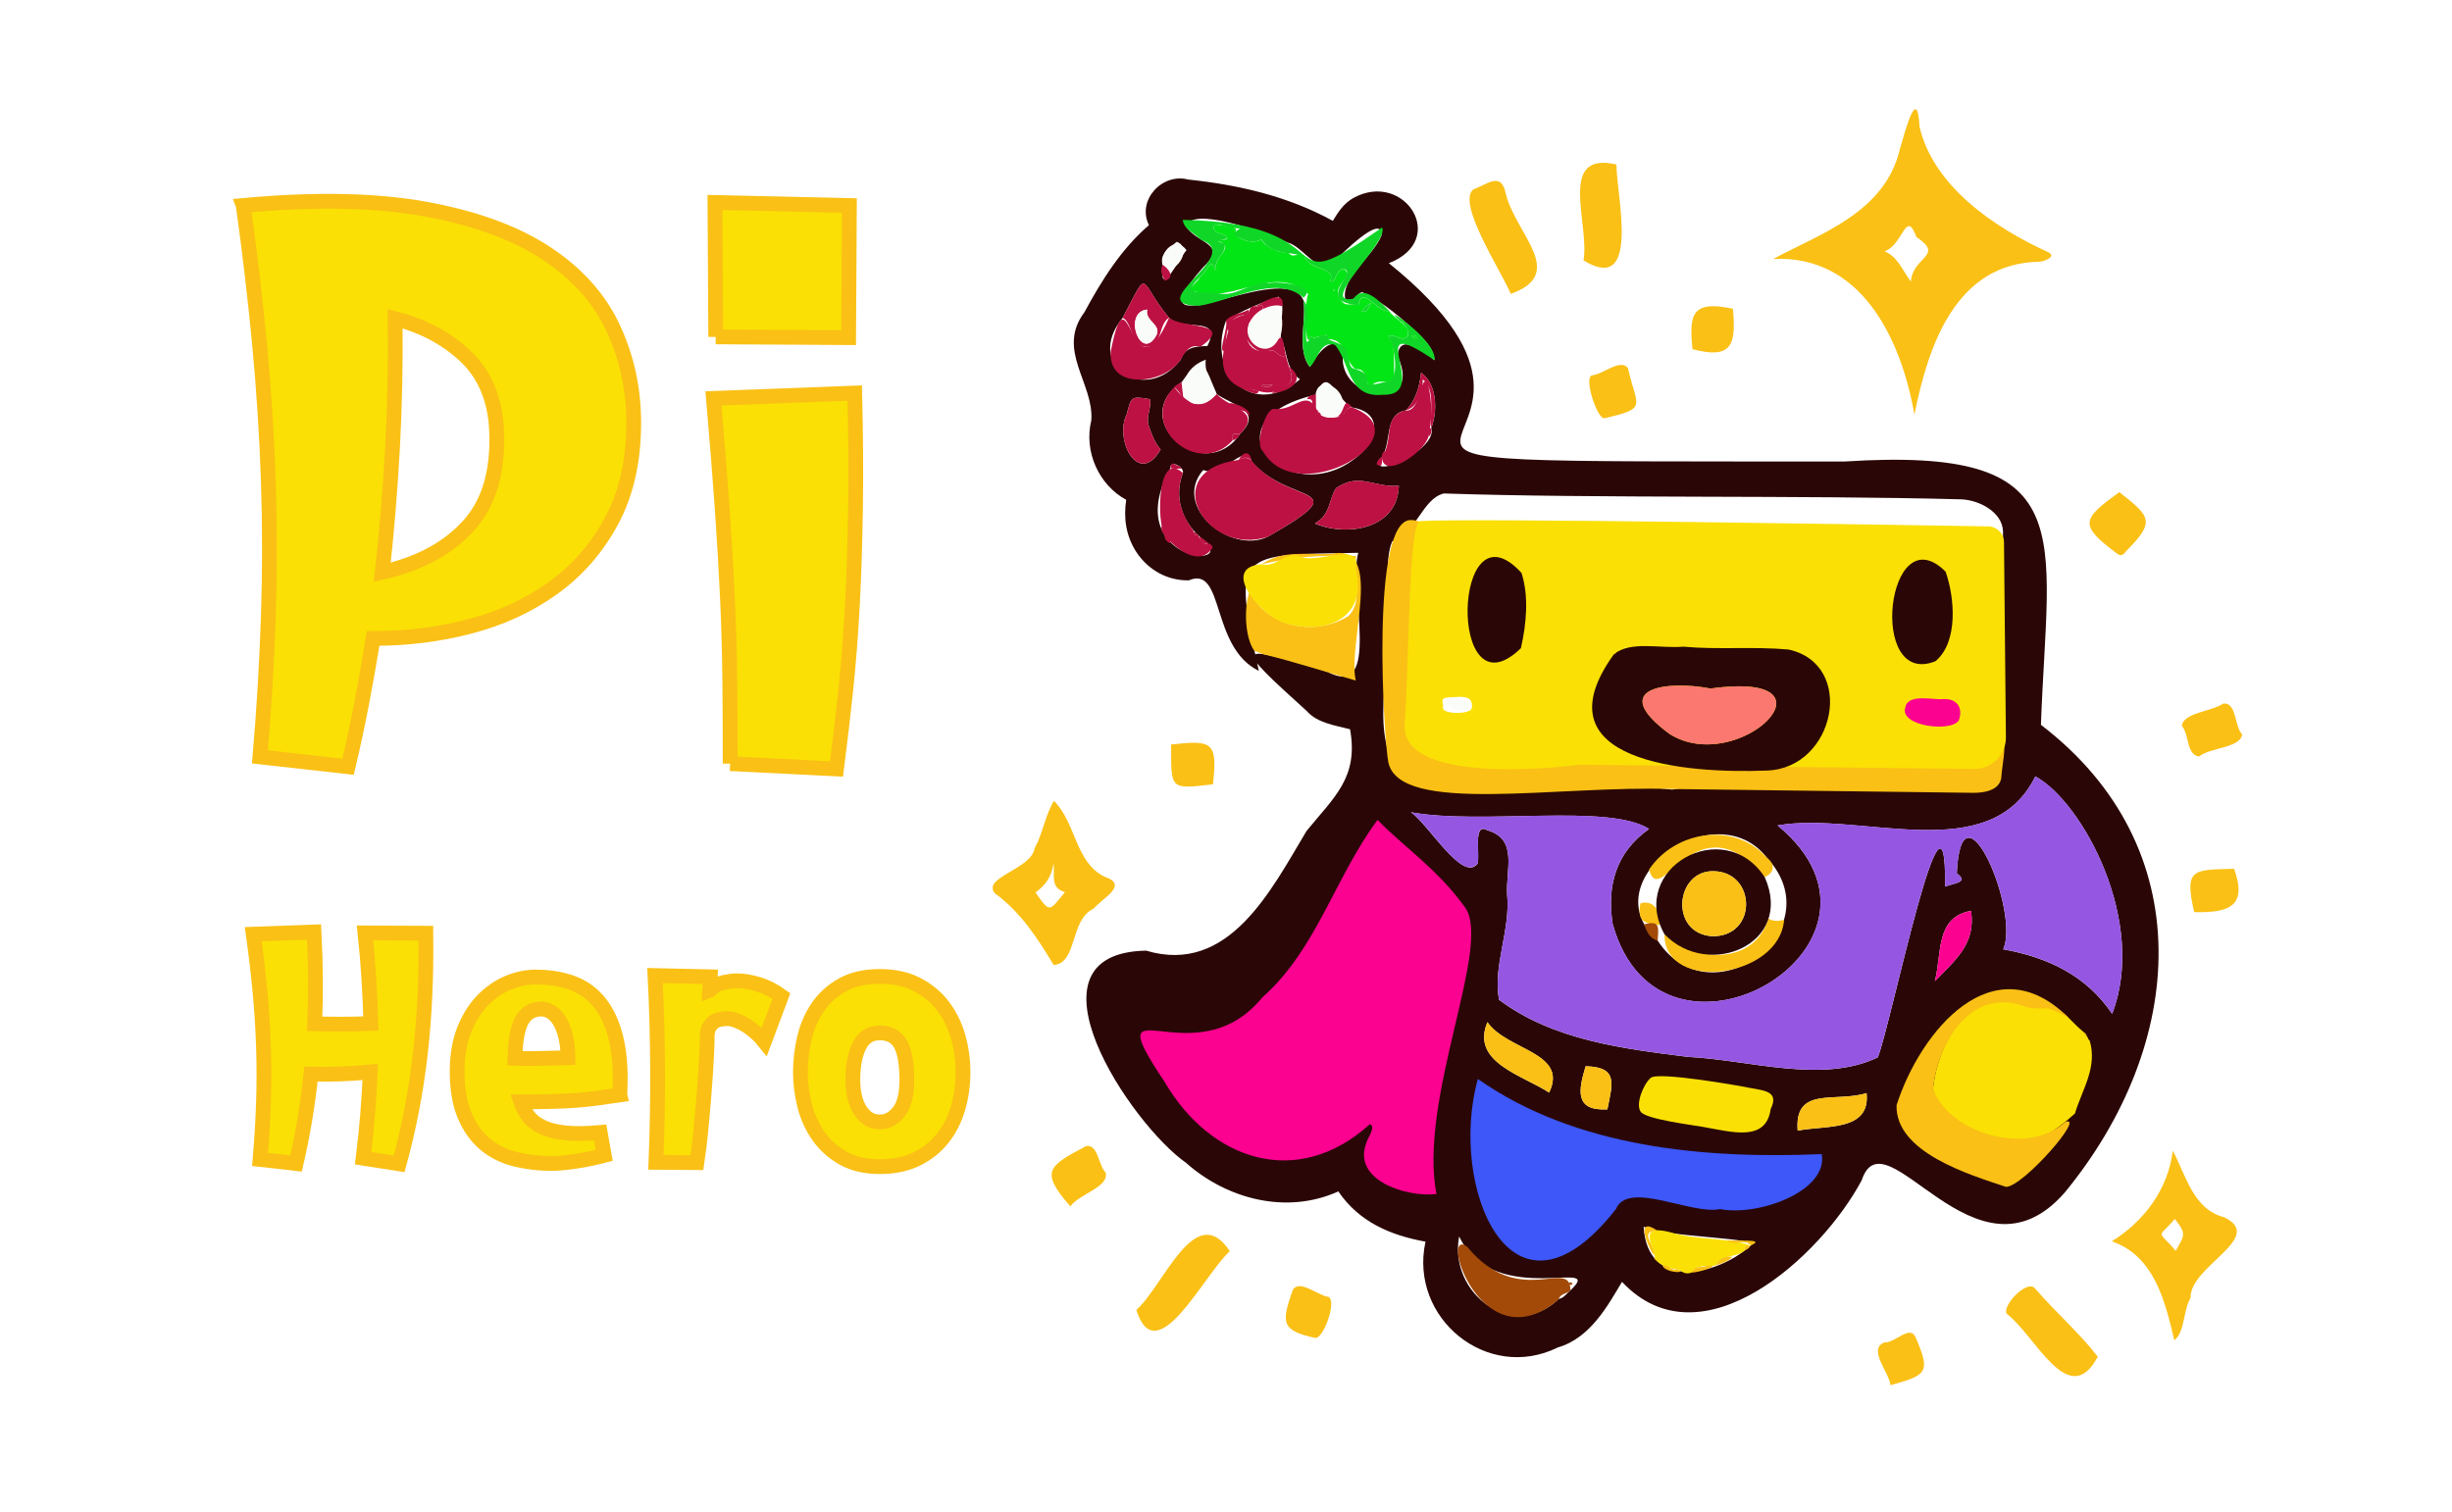 <svg viewBox="0 0 830 512" xmlns="http://www.w3.org/2000/svg" xmlns:xlink="http://www.w3.org/1999/xlink"><symbol id="a" viewBox="0 0 364.62 372.42"><path d="m77.7 163.94c-14.27-7-9.92-30.9-20.45-26.44-6.23.12-11.84-3.02-15.29-8.24-3.06-4.72-3.79-9.91-2.98-15.27-8.05-4.37-12.41-14.18-10.18-23.2.8-10.8-10.3-20.5-2.03-31.52 5-9.23 10.75-18.51 18.85-25.45-3.62-7.31 3.93-15.35 11.47-13.31 14.75 1.55 29 4.84 42.19 12.05 1.56-2.56 3.2-5.13 6.05-6.7 14.82-8.09 27.91 12.23 10.3 19.06 74.77 60.31-63.43 57.77 132.95 57.89 69.71-4.48 59.34 20.37 57.33 76.86 46.88 35.85 42.31 93.4 7.02 136.43-26.03 29.99-52.45-24.04-59.32-3.5-11.81 22.23-46.78 54.31-69.95 29.66-3.97 6.6-9.16 16.41-18.74 19.15-20.62 10.16-43.46-8.61-38.6-30.88-10.25-1.87-19.35-5.74-25.44-14.67-15.01 6.81-32.45 2.31-44.39-8.31-16.21-11.28-49.63-61.25-11.7-61.97 24.22 7.23 36.55-17.84 46.82-34.93 8.13-9.97 15.23-15.65 12.69-29.69-4.46-1.15-9.56-1.84-12.58-5.27-21.82-19.75-21.32-19.83 5.77-11.6 16.39 8.84 6.24-24.4 9.21-34.63-35.27.66-36.81-1-29.01 34.48zm90.47 181.19c12.06-10.84-21.74 5.73-32.02-16.13-3.19 16.53 15.71 31.06 29.06 18.23 1.21-.17 2.11-1.26 2.96-2.1zm-54.6-243.66c-5.32 7.6 16.47-1.94 14.43-8.42 1.81-4.63 1.88-12.72-2.97-16.17-.46 4.22-1.55 8-4.43 11-6.5 1.13-4.02 9.15-7.02 13.6zm-38.01 1.26c-1.35-5.98-8.5 4.9-14.1 2.57-9.25 10.69 8 24.7 18.81 19.48 27.27-15.52 5.98-9.1-4.71-22.05zm145.51 229.04c4.61-2.39-25.46-2.46-31.09-5.64.96 18.55 21.07 14.65 31.09 5.64zm61.44-217.92c-46.42-1.26-106.54-.21-150.83-1.71-6.3 1.51-7.94 11.56-15.09 14-2.33 5.68-.51 13.21-1.29 19.5 1.95 15.32-5.62 33.9 2.65 47.36 23.61 11.46 54.3 2.27 80.33 5.58 19.03-4.32 99.45 9.21 96.49-16.78l.07-58.64c-.19-5.49-6.84-9.16-12.33-9.31zm-88.43 128.83c15.56 23.69 51.48-3.18 31.84-24.24-14.95-19.27-51.52 6.66-31.84 24.24zm-144.47-197.29c-1.04 10.36 4.38-1.21 6.97-4.26-2.92-4.14-7.68-.08-6.97 4.26zm44.76 37.89c-35.13 8.24-5.65 36.01 13.83 16.47 4.66-5.53 4.56-11.45-3.29-12.72-4.85-2.53-7.02-12.69-10.54-3.75zm-39.24-3.62c-16.18 11.02 6.81 30.42 17.07 15.09 6.94-6.91-2.01-8.2-6.83-11.64-3.29-7.7-3.83-12.49-10.23-3.44zm28.89-13.34c-.44-3.47 1.8-9.2-.6-11.61-4.69 1.66-11.14 4.17-15.34 7.05-5.7 15.59 8.02 28.68 21.6 17.05-4.28-2.95-3.63-8.3-5.66-12.49zm-32.19 38.55c-15.13 27.75 22.66 30.21 8.51 19.8-5.09-4.53-7.49-11.65-4.82-18.46.46-1.94-3.94-4.05-3.69-1.33zm-13.9-43.97c-11.45 14.02 6.92 25.44 16.95 12.18 1.19-3.54 4.19-3.94 7.78-3.96 4.54-9.13-6.72-4.06-11.18-8.25-9.22-11.08-5.42-15.29-13.55.04zm52.79-5.09c.88 6.23-2.06 14.25 1.83 19.43 1.93-3.53 7.43-11.06 9.64-3.37-1.1 13.53 23.7 16.47 16 .26.31-7.2 8.03-1.47 10.75 1.14-.29-3.15-2.24-5.24-4.17-7.25-5.02-4.71-10.75-9.74-16.88-12.62-1.55.08-2.96 3.6-4.91 2.37-1.68-6.32 8.05-12.77 10.5-18.95.29-6.71-11.72 5.6-14.28 7.99-4.56 3.4-8.58-4.82-13.14-5.92-6.47-3.04-29.16-11.05-29.43-4.34 3.71 4.85 12.04 4.84 4.79 11.58-22.76 25.98 24.35-3.29 29.3 9.68zm138.34 153.23c42.07 34.68-34.13 79.31-48.13 28.73-1.7-11.07.88-20.83 10.62-27.7-11.81-7.57-48.91-1.08-69.51-4.89 5.01 3.3 15.07 20.6 19.45 15.06.79-2.65-1.36-12.16 2.82-9.81 9.12 2.59 5.39 11.5 5.83 18.84 1.04 10.15-4.29 21.2-2.34 30.67 15.86 11.82 36.06 14.26 55.14 16.66 17.72.86 39.22 7.94 55.37.13 3.81-9.31 20.1-89.92 19.63-49.85 2.91-1.05 7-1.25 3.42-3.85 1.28-29.16 18.58 11.2 13.53 22.15 13.06 2.39 24.22 7.63 31.8 18.84 10.28-26.58-8.42-61.61-22.41-69.31-13.2 26.89-51.16 10.07-75.22 14.33zm-110.52-99.14c-7.48.59-11.39-4.01-18.31.68-2.13 3.15-1.6 7.89-6.21 10.31 9.54 4.06 24.18 1.51 24.52-10.98zm25.85 156.57c-4.94 11.68 10.15 15.43 18.01 20.55 5.66-11.79-12.21-12.22-18.01-20.55zm90.53 31.65c8.32-1.62 21.25.3 20.11-10.95-9.12 2.85-21.15-2.17-20.11 10.95zm-185.89-198.83c-1.76-2.01-2.62-4.4-3.46-6.87-.93-2.73.88-5.23.34-7.8-5.47-.89-5.44-.88-6.77 4.41-3.74 7.35 3.46 21.38 9.89 10.27zm236.48 134.69c-10.42 1.78-8.48 12.39-10.55 20.51 6.06-6.25 11.98-10.91 10.55-20.51zm-106.12 57.93c1.57-7.72 3.15-12.36-6.34-12.58-2.17 7.14-3.21 13.09 6.34 12.58z" fill="#2a0706"/><path d="m268.99 89.1c-3.9-22.2-15.58-46.67-41.21-45.4 13.61-7.35 32.58-13.46 36.96-32.04 1.47-4.97 5.11-19.17 5.74-6.61 4.02 17.49 22.04 29.61 37.57 36.67 2.54 1.3-1.22 2.7-2.6 2.78-24.47.41-32.42 24.54-36.46 44.6zm-1.04-38.82c.56-7.38 9.96-7.43 1.63-12.99-3.13-8.4-3.8 2.25-9.3 4.17 3.9 1.63 5.05 5.34 7.67 8.82z" fill="#fac015"/><path d="m344.39 303.99c3.85 7.19 5.94 17.07 14.9 19.38 12.51 5.93-10.07 14.29-9.72 23.6-2.21 3.6-1.59 9.95-4.74 12.33-2.54-10.65-5.63-24.63-18.25-28.86 9.44-5.85 16.42-15.19 17.81-26.45zm.58 19.91c-5.13 6.01-5.18 2.88.27 9.3 2.56-4.54 3.24-4.89-.27-9.3z" fill="#fac015"/><path d="m17.89 201.87c6.51 6.47 6.16 17.84 14.69 22.1 7.27 2.41-.25 6.06-3.11 9.35-6.99 3.21-4.68 15.97-11.66 16.45-4.28-7.15-9.46-15.34-17.12-20.9-4.01-4.61 10.58-7.02 11.53-13.1 2.36-4.22 3.12-9.71 5.67-13.91m-.14 18.31c-.46 3.56-2.22 6.3-5.24 8.43 4.36 6.17 3.9 5.52 8.6-.08-4.61-1.4-2.78-5.27-3.36-8.35z" fill="#fac015"/><path d="m76.36 158.06c-2.93-4.13-2.95-13.11-1.38-17.35 5.07 10.54 19.28 13.31 28.86 7.19 4.42-4.27 1.41-11.96 2.22-17.53-9.77-.26-18.41.18-27.55 2.43 6.23-4.31 13.21-2.64 20.47-3.06 15.53-3.17 4.49 26.23 6.99 37-9.04-2.58-17.82-5.45-26.95-7.66" fill="#fac015"/><path d="m151.19 53.88c-2.53-6.28-15.79-26.34-10.97-30.45 4.14-1.55 8.21-5.32 9.5 1.1 2.85 11.93 18.15 23.4 1.47 29.35z" fill="#fac015"/><path d="m69.23 333.32c-7.52 6.64-21.42 35.6-27.3 17.13 7.9-6.82 17.19-32.46 27.3-17.13z" fill="#fac015"/><path d="m322.5 364.11c-8.54 16-18.29-6.38-26.56-12.51-1.45-2.3 5.7-9.91 8.12-7.56 5.88 6.85 13.2 13.25 18.44 20.07z" fill="#fac015"/><path d="m182.03 16.12c.07 9.33 7.15 38.16-9.6 27.99 1.85-10.71-7.75-32.02 9.6-27.99z" fill="#fac015"/><path d="m328.78 111.75c9.25 7.25 10.55 8.57 1.93 17.29-.48.77-1.43 1.69-2.63.62-11.25-8.39-10.19-10.01.7-17.91z" fill="#fac015"/><path d="m352.05 188.91c-3.8-.57-2.78-6.38-5.01-8.92.28-3.83 8.84-4.25 12.08-6.53 3.95-.39 3.17 6.6 5.5 8.97-.42 4.03-9.42 3.84-12.56 6.48z" fill="#fac015"/><path d="m22.69 320.24c-9.09-10.37-6.33-11.79 4.61-17.62 3.5-.61 3.56 5.68 5.67 7.7 1.17 4.3-7.81 6.29-10.28 9.92z" fill="#fac015"/><path d="m178.44 90.2c-2.11 0-6.07-12.11-3.47-12.56 3.14-.22 8.17-4.99 10.43-2.11 2.53 11.51 6.04 11.68-6.96 14.67z" fill="#fac015"/><path d="m94.19 358.64c-10.23-2.21-9.83-4.61-6.65-13.9 1.82-3.49 7.37 1.54 10.43 1.9 2.6 1.19-1.45 12.23-3.79 12z" fill="#fac015"/><path d="m350.64 234.34c-2.99-12.86-.32-12.32 11.65-12.65 3.93 10.98-1.46 12.88-11.65 12.65z" fill="#fac015"/><path d="m52.07 185.42c11.92-1.33 13.67-.9 12.22 11.6-13.07 1.64-12.07 1.15-12.22-11.6z" fill="#fac015"/><path d="m204.24 70.02c-1.18-10.74.25-14.21 11.78-11.8 1.01 10.62-.35 14.83-11.78 11.8z" fill="#fac015"/><path d="m262.03 372.42c-.49-3.88-6.7-10.49-1.84-12.47 3.05.29 7.57-5.38 9.16-1.45 4.51 10.35 3.18 10.97-7.32 13.92z" fill="#fac015"/><path d="m229.07 209.03c24.08-4.28 62 12.57 75.22-14.33 13.99 7.7 32.69 42.73 22.41 69.3-7.58-11.21-18.74-16.45-31.8-18.84 5.01-10.97-12.22-51.31-13.54-22.15 3.49 2.62-.4 2.79-3.42 3.86.49-39.98-15.84 40.38-19.63 49.84-16.15 7.82-37.64.72-55.37-.13-19.08-2.4-39.28-4.84-55.14-16.66-1.95-9.48 3.39-20.53 2.34-30.67-.41-7.34 3.26-16.26-5.83-18.84-4.36-2.39-1.84 7.21-2.83 9.81-4.65 5.43-14.17-11.62-19.45-15.05 20.52 3.79 57.74-2.7 69.52 4.87-9.74 6.88-12.32 16.64-10.62 27.71 14.03 50.6 90.19 5.93 48.13-28.73z" fill="#9556e2"/><path d="m112.34 207.42c7.16 7.49 17.53 14.34 25.54 25.57s-13.77 55.83-8.36 83.64c-8.93.98-24.62-4.06-20.46-14.94.32-1.42 2.94-4.68 1.03-5.45-21.05 19.07-46.43 10.8-59.98-12.47-20.49-30.76 8.61-.15 28.6-24.53 15.85-14.03 21.24-35.22 33.63-51.82z" fill="#fc0290"/><path d="m141.61 283.05c28.69 20.12 66.25 23.36 100.33 21.92 1.93 10.78-18.38 18.22-29.65 16.05-8.37 1.77-26.84-8.49-30.4-.01-30.51 39.01-49.04-6.66-40.29-37.96z" fill="#3d57f8"/><path d="m198.48 198.43c-33.63-1.23-79.89 7.71-83.02-7.9-1.26-6.3-5.39-70.81 6.6-70.64 12.05.18 1.18 24.05.01 36.06l.02.66c1.64 10.57-6.32 29.54 7.35 33.05l.56.06 164.65-5.2c1.46.02-.24 8.29-.24 9.75 0 2.33-1.32 5.13-7.93 5.25l-88-1.11z" fill="#fac015"/><path d="m319.63 271.06c.06.35.26.56.51.82 2.33 7.76-2.2 14.21-4.31 21.25-4.48 4.03-12.71 10.55-19.96 9.69-7.95-2.54-19.76-7.85-21.47-16.86 1.52-14.15 11.67-31.88 27.64-25.31 2.57 1.51 4.59.18 7.07 1.13 3.95 1.64 5.89 4.86 9.26 7.57" fill="#fae005"/><path d="m313.94 265.14c-8.56-4.41-4.57-1.87-11.95-2.99-15.97-6.56-26.07 9.65-27.58 23.8 4.66 12.95 27.61 19.77 38.56 9.65 6.3-2.41-12.15 18.82-17.23 18.94-10.75-3.57-32.33-10.08-31.96-23.84 6.94-21.66 28.24-47.39 50.16-25.57z" fill="#fac015"/><path d="m115.69 58.79c1.32 2.44 6.23 3.97 5.51 7.23-1.58 2.44-3.81-.9-5.7.29 2.26 2.95 1.43 7.08 1.71 10.82-.29 4.27-4.5.94-6.52 3.47-2.61.43-.54-5.06-4.83-4.73-3.46-2.72-2.31-9.37-8.76-8.72 2.22-3.05-3.11.56-4.36-.91-1.74 5.83-1.62-13.19-.52-12.18-9.59-9.34-21.7 2.72-32.89-.79-3.81-.18.71-2.9 1.13-4.22 2.04-1.6 3.47-6.51 4.55-1.87-.62-4.43 6.32-7.05.6-8.75.81-.88 2.09.1 2.9-.76-.48-2.06-4.84-.56-3.76-4.06 10.75 1.13 3.48 1.69 7.41 3.99 2.02 1.02 4.11 1.55 6.23.37 1.15 2.38 6.27 4.53 7.72 3.51 1.44 2.73 3.12-.41 5 1.81 1.52 3.66 9.28 2.88 7.38 6.9 1.73.98 1.63-3.82 4.09-3.56 3.15 2.32-4.41 5.26-.93 8.97 1.16 2.34 3.31.79 5.07 1.59 1.09-6.28 6.01 2.73 8.98 1.62zm-8.02.26c2.01.27 1.91-1.17 2.81-2.48-1.49.69-2.07 1.43-2.81 2.48zm-8.15-6.46c-.21.3-.16.42.2.5.21-.3.16-.42-.2-.5z" fill="#03e615"/><path d="m78.51 132.78c4.06 1.16 7.08-3.79 10.89-2.37 4.62 2.78 18.56-4.82 16.56 3.7 3.98 15.03-10.21 20.23-22.57 15.11-6.77-3.43-16.3-15.55-4.87-16.44z" fill="#fae005"/><path d="m76.03 103.15c10.87 12.61 31.13 6.25 4.24 21.65-18.01 5.91-32.64-19.23-8.51-22.45 1.62-.8 3.04-.98 4.27.8z" fill="#bc1142"/><path d="m104.91 87.03c21.73 8.05-15.97 30.43-26.06 12.73-2.35-1.77.6-12.13 3.17-12.32 6.15.86 9.36-6.14 12.7.39.46 2.61 6.56 2.91 7.97.79.26-1.01 1.11-1.58 2.22-1.59z" fill="#bc1142"/><path d="m218.43 285.16c5.81 1.32 11.47.82 8.61 6.7-1.38 9.65-11.25 6.65-19.89 5.14-3.45-.6-16.39-2.21-18.01-4.37s.71-8.01 2.9-9.92 26.39 2.45 26.39 2.45z" fill="#fae005"/><path d="m115.69 58.79c-2.91 1.13-7.93-7.91-8.98-1.62-12.94-1.02-.07-9.48-4.14-10.56-2.45-.26-2.37 4.54-4.09 3.56 1.91-4.01-5.87-3.25-7.38-6.9-3.78-2.21-9.09-.08-12.72-5.31-2.12 1.18-4.21.65-6.23-.37-2.2-1.11-2.2-1.28.04-2.84-2.76.16-4.93-1.19-7.46-1.15-1.08 3.49 3.28 1.99 3.76 4.06-1.87.78-4.68.34-.77 1.6.55 2.95-3.15 4.25-2.71 7.91-1.05-4.63-2.55.27-4.56 1.87-6.16 5.92 1.21 3.85 5.66 4.71 5.2 1.11 9.5-3.77 14.68-3.02 2.43-.66 14.23.69 9.94 4.26-7.89-6.92-21.03.92-30.51 2.38-17.53-.2 13.72-14.78.56-19.27-1.72-1.93-5.04-2.98-5.28-5.82 49.64.91 24.92 25.51 58.13 2.24 2.33 3.94-19.13 22.69-8.36 20.79 3.15-4.39 7.77.96 10.41 3.48z" fill="#10d727"/><path d="m164.79 347.73c-22.26 18.31-34.75-21.7-26.36-15.78 15.13 18.5 30.25 3.01 30.17 12.77-.93 1.11-2.86.87-3.39 2.55-.12.11-.25.3-.41.47z" fill="#a34a08"/><path d="m70.1 96.58c-10.03 11.3-28.04-4.22-17.14-15.46 3.23 3.93 7.44 7.84 12.4 1.98 3.95 4.36 13.58 4.79 6.83 11.65-1.51-.17-2.95-.08-2.1 1.83z" fill="#bc1142"/><path d="m51.48 60.85c3.94 3.27 19.48 1.08 9.2 8.46-3.36-.94-4.65 1.87-5.81 3.75-4.55 7.18-21.39 9.25-20.38-2.47 5.28-26.72 5.83 15.82 16.99-9.74z" fill="#bc1142"/><path d="m85.58 71.89c.65 4 3.99 7.64-1.19 9.54-4.64 2.82-7.12-.03-12.01-.17-7.28-3.43-5.27-10.48-3.61-16.55-.77-2.62 2.26-4.1 4.59-4.69 2.04.03.96-2.69 3.37-2.54.6.59 2.16-1.37 2.16.81-6.79 3.48-6.41 13.85 1.87 12.18 1.97-.69 2.51 2.35 4.82 1.43zm-7.27 8.98c.95-.14 1.93.78 3.42-.41-1.52-.03-2.48-.39-3.42.41z" fill="#bc1142"/><path d="m118.55 109.89c-.34 12.49-14.97 15.04-24.52 10.98 4.61-2.42 4.06-7.15 6.2-10.31 6.92-4.68 10.83-.08 18.31-.67z" fill="#bc1142"/><path d="m204.1 339.52c-2.29.84-2.99-.51-4.38-1.01-2.19.08-4.68-1.04-6.22-2.63-1.05-5.11-5-10.34 4.01-8.17 7.66 2.42 16.7 1.52 23.7 3.94-1.02.13-1.95-.12-1.76 1.47-2.73 2.33-6.82.92-8.56 4.4-2.22.37-5.45-.54-6.79 2.01z" fill="#fae005"/><path d="m230.96 236.56c-1.26 17.13-35.06 21.48-34.92 4.23 8.97 8.19 26.1 9.26 30.35-4.55 1.47.82 3.01.79 4.57.32z" fill="#fac015"/><path d="m120.37 87.93c4.88.62 4.24-11.1 6.61-7.96 1.35 5.24 1.29 10.95.17 15.63-1.12 4.42-13.2 12.84-13.57 5.87 3.57-4.58.06-11.81 6.79-13.54z" fill="#bc1142"/><path d="m90.73 55.79c2.58 2.43.03 8.37.95 12.11 1.14-.32.5-1.25 1.06-1.67 1.73 1.4 3.39-1.15 5.18-.09-1.7 1.93 5.97 1.16 5.64 5.98.93 1.19.05 3.23 2.31 3.74 7.36 2-1.16 6.34 8.95 3.64 4.49-.27 2.28-10.81.69-13.19 1.89-1.19 4.13 2.16 5.7-.29.58-1-1.08-3.72-2.33-4.26-6.85-6.08 10.99 5.74 10.07 11.48-22.4-15.18 0 10.7-15.22 10.09-10.3 1.01-9.46-9.82-13.9-14.61-4.43-1.15-4.83 4.38-7.27 6.49-3.9-5.17-.95-13.2-1.83-19.43zm32.98 11.06c-.08-.97-.62-.89-1.54-.81.63.48.88.94 1.54.81z" fill="#10d727"/><path d="m191.56 221.9c7.73-11.43 24.96-14.01 34.36-3.45 2.57 1.98 2.23 4.45-.63 5.65-20.05-23.59-30.45 10.09-33.73-2.2z" fill="#fac015"/><path d="m144.4 266.46c5.81 8.33 23.67 8.75 18.01 20.55-7.86-5.11-22.96-8.87-18.01-20.55z" fill="#fac015"/><path d="m50.18 124.32c-2.29-3.62-2.21-25.14 5.35-18.14-2.39 6.21-.77 11.7 3.04 16.8.06 1 .4 1.53 1.41 1.3.75 1.73 1.25 2.85 3.37 2.54.65.33 1.13 1.12.6 1.47-3.93 5.53-11.05-.54-13.76-3.98z" fill="#bc1142"/><path d="m234.93 298.11c-1.03-13.13 10.98-8.1 20.11-10.95 1.14 11.25-11.79 9.34-20.11 10.95z" fill="#fac015"/><path d="m49.03 99.29c-6.43 11.11-13.63-2.92-9.89-10.27 1.34-5.29 1.31-5.3 6.77-4.41.54 2.58-1.27 5.07-.34 7.8.84 2.48 1.7 4.86 3.46 6.87z" fill="#bc1142"/><path d="m285.51 233.98c1.43 9.6-4.5 14.26-10.55 20.51 2.08-8.12.13-18.73 10.55-20.51z" fill="#fc0290"/><path d="m179.39 291.91c-9.56.51-8.51-5.44-6.34-12.58 9.49.23 7.91 4.87 6.34 12.58z" fill="#fac015"/><path d="m51.48 60.85c-3.06 1.75-1.99 8.17-6.07 8.51-4.9.35-4.75-7.49-7.47-8.48 8.14-15.32 4.32-11.12 13.55-.04zm-6.36-2.38c-7.3.57-1.93 15.74 2.67 7.5 1.57-3.16-3.44-4.16-2.67-7.5z" fill="#bc1142"/><path d="m74.76 62.6c5.78-8.3 11.5-5.89 9.26 3.71-2.69 6.65-11.48 2.76-9.26-3.71z" fill="#fafcf9"/><path d="m65.36 83.1c-9.64 9.31-14.28-6.02-3.16-10.01-.47 4.19 1.94 6.88 3.16 10.01z" fill="#fafcf9"/><path d="m100.73 89.6c-1.6.35-3.5.74-4.9-.4-.29-.6-.69-1-1.13-1.38-3.5-13.81 12.31-5.74 6.03 1.77z" fill="#fafcf9"/><path d="m49.61 45.39c-.98-3.16 2.07-5 4.13-6.71 5.22 1.93-1.2 11-4.13 6.71z" fill="#fafcf9"/><path d="m189.04 231.78c4.3-1.35 6.48 3.58 5.54 6.32-4.34-.34-6.56-1.05-5.54-6.32z" fill="#fac015"/><path d="m128 93.05c-.53-4.49 1.33-11.32-2.47-14.2.02 3.4-1.35 8.09-4.93 9.02 2.88-3 3.98-6.78 4.43-11 4.86 3.44 4.78 11.54 2.97 16.17z" fill="#bc1142"/><path d="m74.76 62.6c-2.11 5.18 5.05 10.41 8.31 5.07 1.86-3.44 1.96 2.76 2.5 4.21-2.31.92-2.85-2.12-4.82-1.43-3.22 2.36-9.78-4.93-5.99-7.86z" fill="#bc1142"/><path d="m74.69 58.47c.03.92-.02 1.63-1.33 1.54-5.37.78-5.15 6.06-5.51 10.44-2.43 1.12 1-6.68.24-8.7 1.21-1.89 4.63-2.07 6.61-3.28z" fill="#bc1142"/><path d="m84.6 57.48c-2.02-.57-3.88-.01-5.71.8 0-2.18-1.56-.22-2.17-.81 2.32-1.13 8.54-5.25 7.88.01z" fill="#bc1142"/><path d="m190.06 237.92c4.83-1.27 4.23.77 4.02 4.77-2.44-.66-3.18-2.76-4.02-4.77z" fill="#a34a08"/><path d="m81.45 82.86c3.68-2.99 7.36-1.25 5.12-7.7 5.29 3.94-.06 7.44-5.12 7.7z" fill="#bc1142"/><path d="m193.99 327.33c-2.78.09-3.34 1.05-2.01 3.54 4.62 11.68-7.56-10.11 2.01-3.54z" fill="#fac015"/><path d="m49.61 45.39c1.69 1.04 3.83 3.76.63 4.68-.69-1.49-1.56-2.93-.63-4.68z" fill="#bc1142"/><path d="m74.68 89.64c-.47-2.23-2.79-1.41-4.05-2.41-5.66-3.29 5.98-.3 4.05 2.41z" fill="#bc1142"/><path d="m204.1 339.52c.82-2.18 2.99-1.32 4.49-1.95 4.6-.37-2.6 2.05-4.49 1.95z" fill="#fac015"/><path d="m94.37 83.28c-.18 2 .51 6.93-1.07 2.6.06-1.16-.58-1.39-1.54-1.26.46-1.23 1.55-1.25 2.61-1.34z" fill="#bc1142"/><path d="m221.21 331.64c-1.59-2.19-5 .47-6.96-1.62 1.89.6 11.99-.57 6.96 1.62z" fill="#fac015"/><path d="m100.73 89.6c2.2-1.37 1.5-6.09 4.18-2.57-2.37-.28-1.92 3.3-4.18 2.57z" fill="#bc1142"/><path d="m55.13 79.66c.76 7.95 1.14 4.02-2.17 1.46.52-.78 1.49-.91 2.17-1.46z" fill="#bc1142"/><path d="m210.89 337.51c1.11-1.96 2.74-2.9 5.03-2.54-1.39 1.4-3.24 1.92-5.03 2.54z" fill="#fac015"/><path d="m72.38 81.26c1.89-.63 3.43.88 5.23.87.18 1.98-4.13-.25-5.23-.87z" fill="#bc1142"/><path d="m75.57 102.72c-1.12-1.71-2.49-.83-3.81-.37 1.4-2.41 3.3-2.91 3.81.37z" fill="#bc1142"/><path d="m195.5 337.57c1.71-.57 2.45 1.77 4.22.93 3.36 1.49-3.41 1.13-4.22-.93z" fill="#fac015"/><path d="m113.58 101.47c.07 1.3.31 3.66-1.56 2.07.24-.85.6-1.66 1.56-2.07z" fill="#bc1142"/><path d="m55.18 104.89c-1.43-.11-4.75.59-2.61-1.59.74.69 1.99.56 2.61 1.59z" fill="#bc1142"/><path d="m70.1 96.58c-.87-1.92.6-1.99 2.1-1.83-.37.98-1.04 1.63-2.1 1.83z" fill="#bc1142"/><path d="m63.34 126.83c-1.57.06-2.91-.2-3-2.18 1 .73 2 1.45 3 2.18z" fill="#bc1142"/><path d="m50.18 124.32c1.16.38 1.77 1.15 1.68 2.4-1.02-.48-1.75-1.16-1.68-2.4z" fill="#bc1142"/><path d="m127.15 95.6c.27-.85-.74-2.14.86-2.54.03.96.09 1.92-.86 2.54z" fill="#bc1142"/><path d="m318.38 269.36c.8.29.85 1.13 1.25 1.7" fill="#fac015"/><path d="m49.27 121.79c1.24.38 1.12 1.24.77 2.19-.79-.54-.79-1.36-.77-2.19z" fill="#bc1142"/><path d="m219.45 333.11c-.11-1.23.43-1.68 1.62-1.34-.29.75-.96 1.03-1.62 1.34z" fill="#fac015"/><path d="m114.47 99.87c.01.71-.12 1.33-.89 1.6.06-.67 0-1.4.89-1.6z" fill="#bc1142"/><path d="m59.98 124.29c-.68.06-1.36.11-1.32-.89.57.11 1.02.39 1.32.89z" fill="#bc1142"/><path d="m120.37 87.93c-.03.66-.41.89-1.03.8.15-.51.45-.84 1.03-.8z" fill="#bc1142"/><path d="m193.08 335.02c.4.15.45.48.43.85-.44-.13-.46-.48-.43-.85z" fill="#fac015"/><path d="m168.17 345.13c.14-.14.28-.28.43-.43-.14.14-.28.28-.43.43z" fill="#fac015"/><path d="m320.12 271.84c-.14-.15-.29-.31-.43-.46.14.15.29.31.43.46z" fill="#fac015"/><path d="m76.03 103.15c-.16-.14-.31-.28-.47-.41.16.14.31.28.47.41z" fill="#bc1142"/><path d="m295.69 183.31c.05 5.12-4.11 9.28-9.23 9.22l-115.11-1.21s-52.5 7.11-51.1-11.87c1.29-17.59 1.08-58.37 4.43-59.25 14.7-.92 140.33 1.12 165.88 1.55 2.52.04 4.54 2.08 4.57 4.6m-162.41 45.39c-2.31.03-1.08 1.78-1.3 2.78-.58 2.25 8.54 2.13 8.39.2.74-4.32-4.42-3.06-7.09-2.98z" fill="#fae005"/><path d="m201.58 156.86c10.22.93 20.47-.1 30.7.83 19.72 4.35 13.64 34.51-6.17 35.32-23.74.97-67.59-2.46-44.79-33.97 4.96-3.96 13.35-1.59 20.27-2.18zm7.86 12.21c-12.26-2.38-30.34-.39-11.94 13.24 20.22 12.74 51.96-18.72 11.94-13.24z" fill="#2a0706"/><path d="m107.67 59.05c.73-1.05 1.32-1.79 2.81-2.48-.9 1.3-.8 2.75-2.81 2.48z" fill="#10d727"/><path d="m99.53 52.59c.35.08.4.2.2.5-.35-.08-.4-.2-.2-.5z" fill="#10d727"/><path d="m95.04 88.32c.4.17.65.47.78.88-.59 0-.86-.29-.78-.88z" fill="#bc1142"/><path d="m94.7 87.83c.29.05.36.25.35.51-.25-.07-.39-.23-.35-.51z" fill="#bc1142"/><path d="m95.85 89.23c.18.12.35.25.53.37-.18-.12-.35-.25-.53-.37z" fill="#bc1142"/><path d="m78.31 80.86c.94-.8 1.9-.44 3.42-.41-1.49 1.19-2.47.27-3.42.41z" fill="#bc1142"/><path d="m196.05 240.79c-10.65-19.22 17.24-34.95 29.25-16.68 8.71 19.49-16.36 30.07-29.25 16.68zm14.4-18.39c-11.27-.34-13.05 18.19-.46 18.98 13.33.16 12.86-18.76.46-18.98z" fill="#2a0706"/><path d="m123.71 66.85c-.67.14-.91-.33-1.54-.81.93-.08 1.47-.16 1.54.81z" fill="#03e615"/><path d="m45.12 58.47c-.77 3.34 4.24 4.35 2.67 7.5-4.6 8.25-9.97-6.94-2.67-7.5z" fill="#fafcf9"/><path d="m168.27 342.45c.34.08.84-.18.95.44-.41.55-1.51.05-.95-.44z" fill="#a34a08"/><path d="m154.16 157.29c-21.48 20.94-20.06-44.07.17-21.96 2.21 6.86 1.43 14.95-.17 21.96z" fill="#2a0706"/><path d="m278.09 134.96c2.63 7.45 3.8 20.5-2.95 26.14-19.98 8.03-14.17-43.19 2.95-26.14z" fill="#2a0706"/><path d="m139.79 174.73c-6.6 2.69-10.46-3.99-4.26-3 1.16 1.54 4.09-.14 4.26 3z" fill="#fafcf9"/><path d="m182.03 158.17c-.2.32-.12.88-.72.87.24-.29.48-.58.72-.87z" fill="#fac015"/><path d="m184.69 156.89c.13.38-.19.3-.36.37.13-.12.24-.25.36-.37z" fill="#fafcf9"/><path d="m209.45 169.08c40.03-5.48 8.26 25.99-11.94 13.24-18.38-13.64-.32-15.62 11.94-13.24z" fill="#fb7871"/><path d="m210.44 222.39c12.4.22 12.88 19.14-.46 18.98-12.59-.79-10.81-19.32.46-18.98z" fill="#fac015"/><path d="m281.92 178.4c-2.29 3.54-17.49 1.65-15.57-3.87.84-4.12 8.32-2.03 11.06-2.37 3.9-.23 5.9 2.47 4.52 6.23z" fill="#fc0290"/></symbol><filter id="b" filterUnits="userSpaceOnUse"><feOffset dx="7" dy="7"/><feGaussianBlur result="blur" stdDeviation="0"/><feFlood flood-opacity=".75"/><feComposite in2="blur" operator="in"/><feComposite in="SourceGraphic"/></filter><filter id="c" filterUnits="userSpaceOnUse"><feOffset dx="7" dy="7"/><feGaussianBlur result="blur-2" stdDeviation="0"/><feFlood flood-opacity=".75"/><feComposite in2="blur-2" operator="in"/><feComposite in="SourceGraphic"/></filter><use height="372.42" transform="matrix(1.16 0 0 1.16 336 37)" width="364.62" xlink:href="#a"/><g fill="#fae005" stroke="#fac015" stroke-miterlimit="10" stroke-width="5"><g filter="url(#b)"><path d="m75.33 62.57c24.17-2.23 44.61-1.84 61.33 1.16 16.71 3 30.34 7.93 40.89 14.79 10.54 6.86 18.17 15.3 22.89 25.33 4.71 10.03 7.07 20.79 7.07 32.27 0 12.86-2.49 23.91-7.46 33.17s-11.57 16.84-19.8 22.76-17.57 10.25-28.03 12.99-21.17 4.11-32.14 4.11h-.77c-1.2 7.37-2.49 14.66-3.86 21.86s-2.92 14.4-4.63 21.6l-29.83-3.34c1.37-16.11 2.31-31.89 2.83-47.31.51-15.43.51-30.81 0-46.16-.51-15.34-1.5-30.73-2.96-46.16s-3.3-31.11-5.53-47.06zm51.43 38.31c.17 15.09-.13 29.7-.9 43.84s-1.93 28.16-3.47 42.04c12.86-2.91 22.76-8.36 29.7-16.33s9.9-19.24 8.87-33.81c-.86-9.77-4.46-17.57-10.8-23.4s-14.14-9.94-23.4-12.34z"/><path d="m240.16 251.57c0-9.77-.04-19.11-.13-28.03-.09-8.91-.35-18.13-.77-27.64-.43-9.51-1.03-19.76-1.8-30.73s-1.76-23.4-2.96-37.29l47.83-1.8c.34 14.23.43 27.13.26 38.7s-.51 22.37-1.03 32.4-1.25 19.59-2.19 28.67c-.94 9.09-2.02 18.26-3.21 27.51l-36-1.8zm-4.89-144.51-.26-45.51 45.51 1.03-.26 44.74-45-.26z"/></g><g filter="url(#c)"><path d="m137.14 309c.21 14.64-.42 28.31-1.89 41.02s-3.85 25.06-7.14 37.03l-12.19-1.89c.63-5.04 1.14-9.96 1.52-14.76s.68-9.61.89-14.45c-3.43.35-6.79.58-10.09.68-3.29.11-6.62.12-9.98.05-1.05 10.23-2.73 20.31-5.04 30.26l-12.19-1.37c.56-6.58.95-13.03 1.16-19.33s.21-12.59 0-18.86-.61-12.55-1.21-18.86c-.6-6.3-1.35-12.71-2.26-19.22l20.59-.74c.28 5.46.44 10.77.47 15.92s-.05 10.21-.26 15.18c3.15.07 6.27.1 9.35.1s6.3-.07 9.67-.21c-.14-5.04-.37-10.1-.68-15.18s-.75-10.24-1.31-15.5l20.59.1z"/><path d="m202.8 363.74c-2.87.42-5.48.79-7.83 1.1-2.35.32-4.75.56-7.2.74s-5.15.3-8.09.37-6.41.1-10.4.1c.63 1.89 1.52 3.57 2.68 5.04s2.77 2.68 4.83 3.62c2.06.95 4.66 1.58 7.77 1.89 3.12.32 6.99.26 11.61-.16l1.37 7.77c-1.33.35-2.82.7-4.46 1.05-1.65.35-3.27.65-4.89.89-1.61.25-3.17.44-4.67.58-1.51.14-2.75.21-3.73.21-4.27 0-8.35-.47-12.24-1.42s-7.3-2.63-10.24-5.04c-2.94-2.42-5.29-5.69-7.04-9.82s-2.59-9.35-2.52-15.65c.07-5.18.91-9.73 2.52-13.66 1.61-3.92 3.69-7.18 6.25-9.77s5.39-4.53 8.51-5.83 6.21-1.94 9.3-1.94c4.55 0 8.67.67 12.34 2 3.68 1.33 6.78 3.56 9.3 6.67 2.52 3.12 4.39 7.23 5.62 12.34 1.22 5.11 1.63 11.42 1.21 18.91zm-26.68-29.1c-2.94.07-5.11 1.38-6.51 3.94s-2.17 6.81-2.31 12.76c1.12.07 3.22.09 6.3.05 3.08-.03 6.97-.12 11.66-.26 0-2.45-.23-4.69-.68-6.72-.46-2.03-1.09-3.78-1.89-5.25-.81-1.47-1.77-2.59-2.89-3.36s-2.35-1.16-3.68-1.16z"/><path d="m233.26 328.23c1.33-1.33 2.89-2.19 4.67-2.57 1.79-.38 3.27-.58 4.46-.58 2.24 0 4.69.4 7.35 1.21s5.25 2.12 7.77 3.94l-5.78 15.44c-.84-1.05-1.79-2.05-2.84-2.99-1.05-.95-2.14-1.77-3.26-2.47s-2.24-1.26-3.36-1.68-2.1-.63-2.94-.63-1.66.07-2.47.21-1.54.44-2.21.89c-.67.46-1.21 1.09-1.63 1.89-.42.81-.63 1.87-.63 3.2s-.05 3.12-.16 5.36c-.1 2.24-.25 4.71-.42 7.41-.18 2.7-.39 5.5-.63 8.41-.25 2.91-.49 5.72-.74 8.46-.25 2.73-.51 5.22-.79 7.46s-.53 4.06-.74 5.46l-13.87-.1c.84-21.08.74-42.16-.31-63.24l18.7.42-.21 4.52z"/><path d="m290.83 323.61c4.83 0 9.02.91 12.55 2.73 3.54 1.82 6.46 4.24 8.77 7.25s4.03 6.46 5.15 10.35 1.68 7.93 1.68 12.13-.56 8.23-1.68 12.08-2.84 7.25-5.15 10.19-5.24 5.29-8.77 7.04c-3.54 1.75-7.72 2.63-12.55 2.63s-8.95-.95-12.34-2.84c-3.4-1.89-6.18-4.36-8.35-7.41s-3.75-6.48-4.73-10.29c-.98-3.82-1.47-7.62-1.47-11.4s.46-7.81 1.37-11.66 2.42-7.32 4.52-10.4 4.87-5.58 8.3-7.51 7.67-2.89 12.71-2.89zm-9.14 35.19c0 1.61.16 3.24.47 4.88.32 1.65.84 3.15 1.58 4.52s1.68 2.49 2.84 3.36c1.16.88 2.57 1.31 4.25 1.31 2.52 0 4.67-1.16 6.46-3.47s2.68-5.85 2.68-10.61c0-5.67-.72-9.77-2.15-12.29-1.44-2.52-3.77-3.78-6.99-3.78s-5.46 1.46-6.93 4.36c-1.47 2.91-2.21 6.81-2.21 11.71z"/></g></g></svg>
